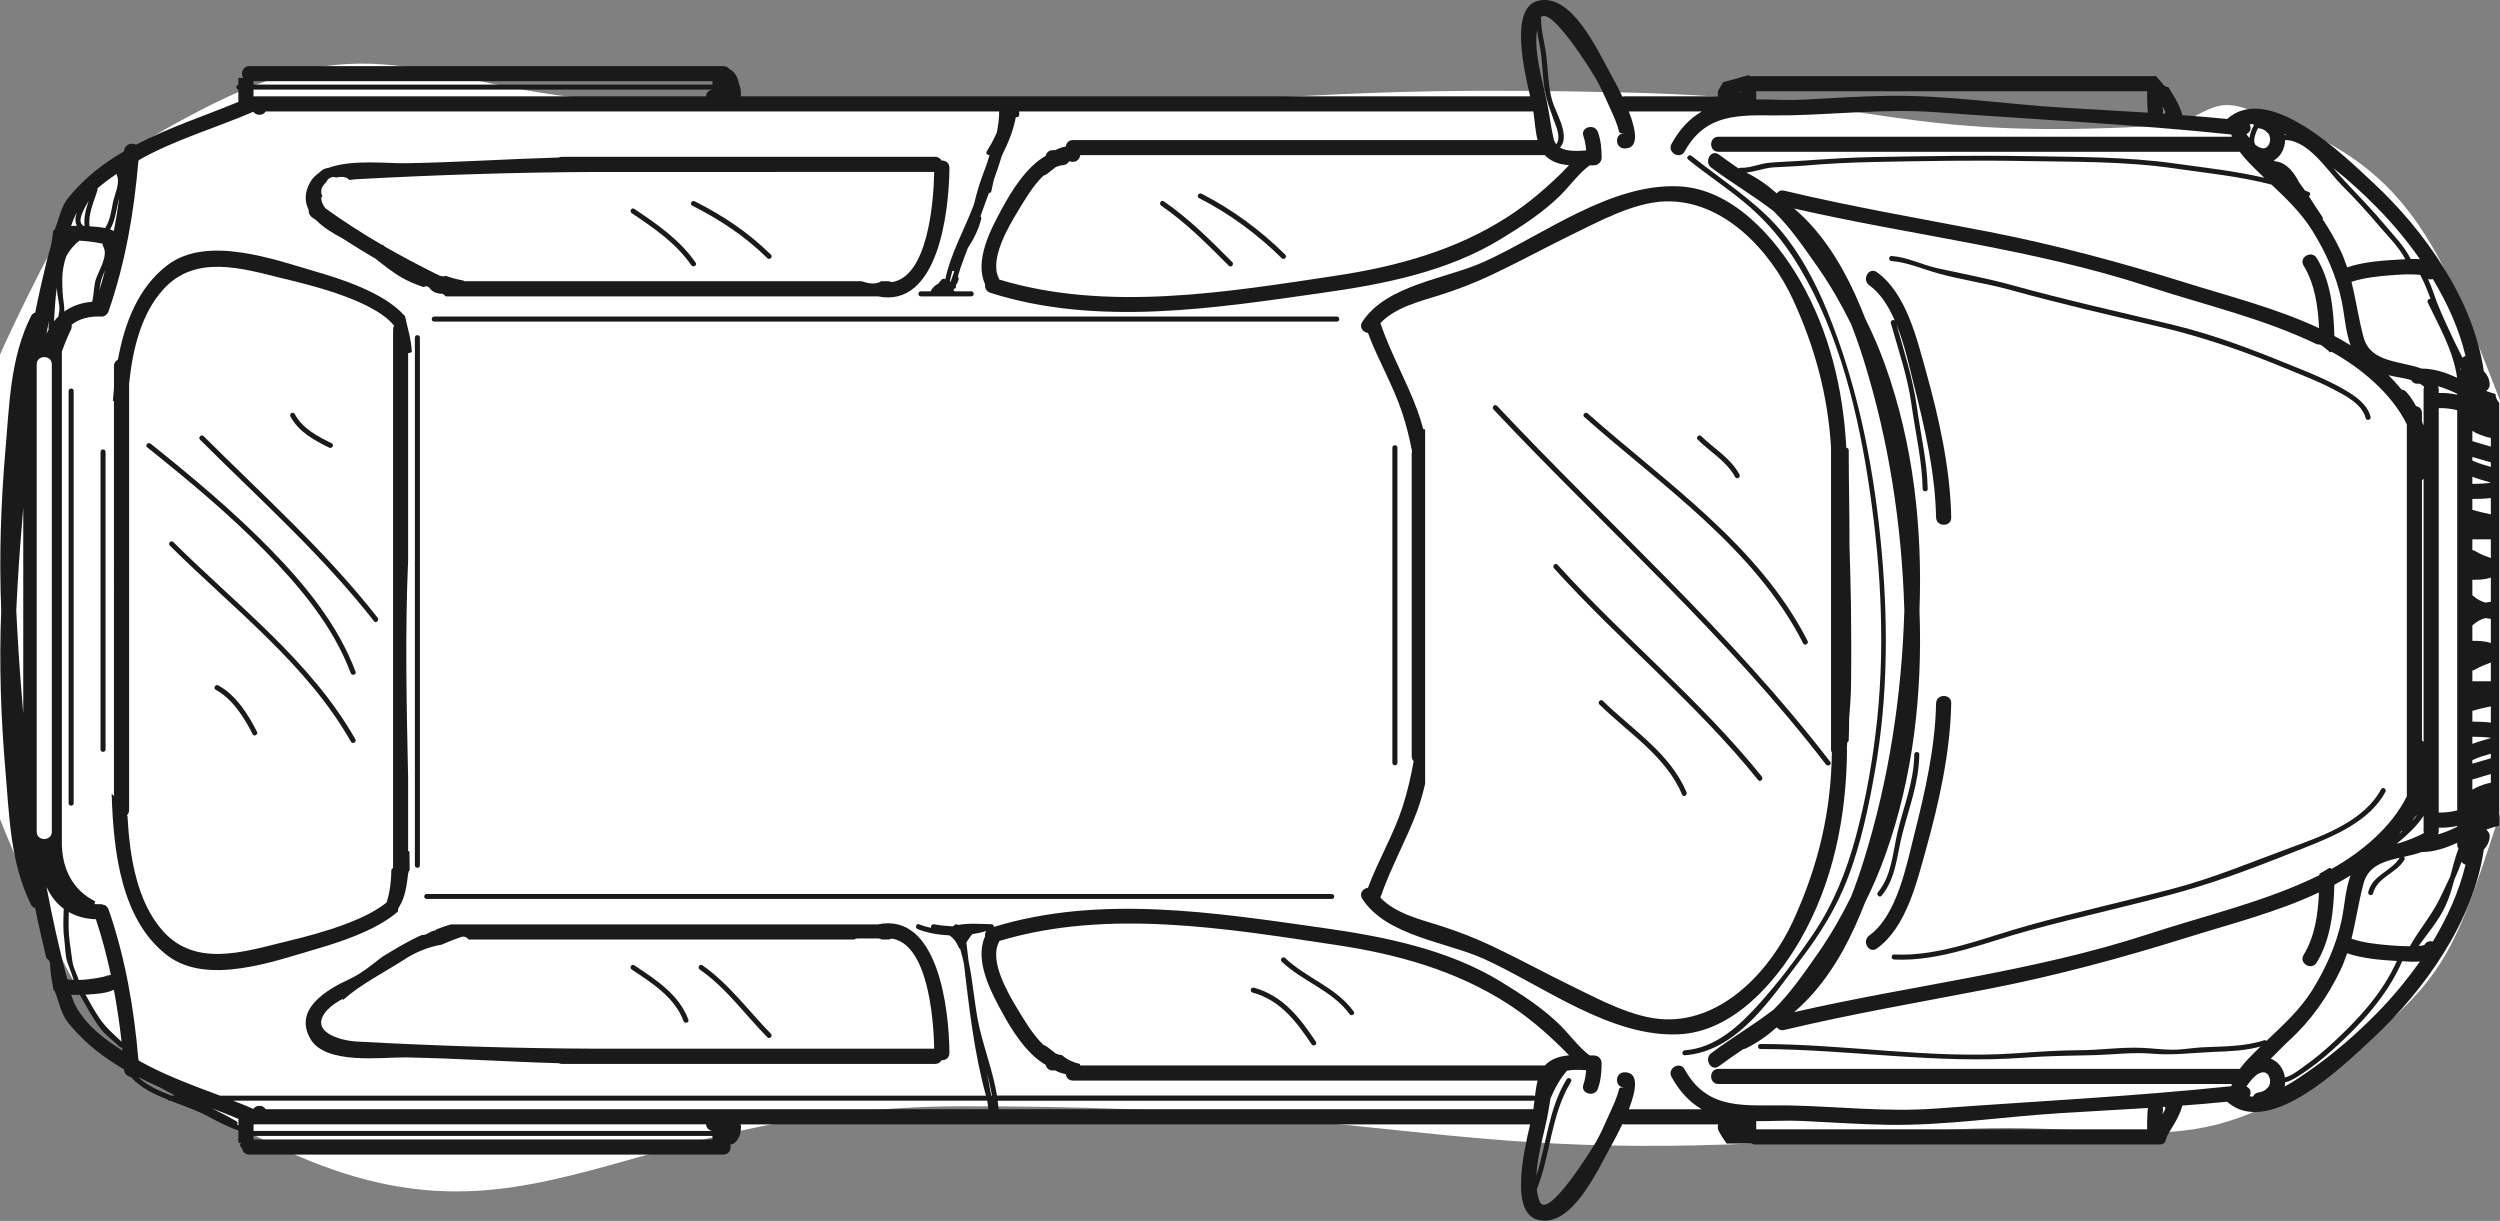 <svg version="1.2" xmlns="http://www.w3.org/2000/svg" viewBox="0 0 2922 1427" width="2922" height="1427">
	<rect x="0" y="0" width="2922" height="1427" fill="#808080" stroke="none"/>
	<title>gtp001e_5_e03-ai</title>
	<style>
		.s0 { fill: #ffffff } 
		.s1 { fill: #1a1a1a } 
	</style>
	<path id="Shape 1" class="s0" d="m45 321c56.9-111.9 78.2-134.2 189-192 225.9-117.9 274.5-8.2 549-9 192-0.5 192 3.7 384 3 364.5-1.4 364.8-23.4 729-15 313.8 7.2 316.2 56.8 627 39 50.1-2.9 57.4-34.1 99-21 187.2 59 223.3 143.4 300 342 81.4 210.9 73.3 263.1 0 483-52 156.1-59.9 194.2-186 288-183.6 136.6-244.6 61.7-492 84-554.9 49.9-559.5-30.7-1119-30-426 0.5-514.9 209.2-852 20.7-148.2-82.9-173-124.2-243-285-132.4-304-134.4-413.7 15-707.7z"/>
	<path id="Shape 2" class="s0" d="m1893 1806"/>
	<g id="Layer 2">
		<g id="&lt;Group&gt;">
			<path id="&lt;Path&gt;" class="s1" d="m2510.3 130.3c0 0 0 0.1 0.1 0.2-0.1 0.2-0.1 0.1-0.1-0.2z"/>
			<path id="&lt;Path&gt;" class="s1" d="m2719.3 408.4q0 0 0 0 0 0 0 0 0 0 0 0z"/>
			<path id="&lt;Compound Path&gt;" fill-rule="evenodd" class="s1" d="m1026.1 346.4h-505.2c-0.8-0.9-1.7-1.6-2.6-2.4-0.4-0.2-0.8-0.4-1.3-0.6-3.1-0.1-6.2-0.5-9.2-1.9-2.6-1.2-4.7-3.3-6.4-5.7q-1.2-0.6-2.4-1.2c-1.4-0.1-2.8 0.3-4.1 0.9-7.5-2.5-14.9-5.5-22.3-9.4-12.3-6.5-23-15.4-34-23.9-13.2-7.7-26.2-15.7-39-24-10.5-5.5-21.7-12.3-29.9-20.7-1.7-1.2-3.5-2.4-5.2-3.6-3-2.3-4-5.5-3.7-8.5-4.7-9.4-5.2-20.2 1.8-32.5 2.4-4.4 6-7.9 10.2-10.8 1-1 2.1-2 3.3-2.9 2.3-1.7 5.1-2.7 7.9-3 27.4-10.2 69.6-5 90.3-5.4 59.7-1 119.2-5 178.8-6.7 1-0.5 2.3-0.8 3.7-0.8h436.2c3.6 0 6.1 1.9 7.4 4.3 4.6-0.2 9.3 2.6 9.3 8.5-0.4 52.2-13.5 164.6-83.6 150.3zm-330-145.4c-92.9 0.4-187.1 3.4-279.8 8.5-2.3 0.1-5.1 0.5-7.9 0.9-1.8-2.2-4.2-3.1-7-3.5-2.8-0.3-5.8-0.1-8.5 0.7-0.3-0.1-0.6-0.3-0.9-0.4-4.7-1.3-8.7 1.4-10.6 5.5l-0.1 0.1c0.3-0.8 0.1-0.3-0.1 0.2q-0.7 0.7-1.4 1.4c-1.7 1.8-3.1 3.7-3.9 6.1-1 3.2-0.4 6.3 1 9.1-0.4 0.3-0.9 0.6-1.3 0.8-0.5 3.7 0.9 8 4.6 13 21.2 15.2 43 29.3 65.5 42.4q1 0.3 2 0.6c0.9 0.7 1.7 1.4 2.5 2.1 19.6 11.2 39.5 21.7 59.7 31.8 1.2 0.3 2.3 0.9 3.3 1.6q0.3 0.2 0.6 0.3c1.5 0.3 2.9 0.6 4.4 0.9q1.4-0.4 2.8-0.7c6.7 2.5 13.6 4.2 20.7 5.5 0.3 0.3 0.5 0.5 0.7 0.8h464.7c6.5 2.2 12.6 3.7 19.5 1.7 1.2-0.4 2.2-1 3.1-1.7h8.3c1.7 0 3 0.4 4.2 1.1 41.8-6.2 49-91.4 49.7-128.8z"/>
			<path id="&lt;Path&gt;" class="s1" d="m2193.7 318.1c34.4 24.8 46.6 77.5 57.4 115.9 15.3 54.8 28.4 113.7 29.5 170.8 0.3 11.4-17.4 11.4-17.7 0-1-51.4-12.9-103.6-25.5-153.3-5.2-20.6-11-48.2-20.9-72.5 9.2 32.3 19.5 64.2 24.1 97.6 4.3 31.2 11.9 63.2 12.5 94.8 0.1 3.8-5.8 3.8-5.9 0-0.6-32.7-8.6-66.3-13.1-98.8-4.4-32.3-15.3-63.6-24.1-94.9-0.8-3 2.7-4.5 4.6-3.1-7.4-16.9-16.8-31.8-29.8-41.2-9.2-6.6-0.3-21.9 8.9-15.3z"/>
			<path id="&lt;Path&gt;" class="s1" d="m2510.4 1296.3q-0.1 0.1-0.1 0.2c0-0.3 0-0.4 0.1-0.2z"/>
			<path id="&lt;Compound Path&gt;" fill-rule="evenodd" class="s1" d="m133.2 468.2c-0.4 0.4-0.8 0.7-1.3 1.1 0.4-5.1 0.8-10.3 1.3-15.4v-25.9c0-3.8 2-6.3 4.6-7.6 7.8-43 23.8-84.6 58-110.6 46.6-35.2 124.2-6.6 173.2 7.6 26.7 7.8 79.6 24 103.7 51.5q0.3-0.1 0.5-0.1c2.9 13.6 7.3 27.1 8.1 41.8q0 0.4 0 0.8c-1.3 0.8-2.7 1.3-4.3 1.4v242.1q0 0.1 0 0.3c-3.7 84.7-1.8 168.9 0 253.3v85.9q0.9 0.5 1.6 1.2c0.1 7.1 0.2 14.2 0.2 21.2-0.9 1.2-1.5 2.7-1.8 4.5-1.6 13.3-3.3 27.1-10.5 38.7-1.2 1.9-1.5 3.7-1.4 5.4-26.3 23-71.9 36.9-96.1 44-49 14.2-126.6 42.8-173.2 7.5-54.6-41.4-63.1-122.9-65.2-186.4-0.1-1-0.1-2-0.1-3.1 0.9 1.2 1.8 2.2 2.7 3.2zm15.8 485.7c2.6 48.3 11.2 100.6 41.7 134.6 37.5 41.6 92.4 24.6 139.8 12.9 20.5-5.1 90-20.6 121.4-46.7 3.8-12.2 5.4-24.6 5.5-37.3 0-1.5 0.9-2.3 2-2.7v-626q0-1.2 0.2-2.1c-0.4-2.3 0.1-4.3 1-5.9-24.8-31.4-107.4-49.7-130.1-55.3-47.4-11.7-102.3-28.7-139.8 13-25.4 28.2-35.6 69.1-39.8 109.8v498.5c0 2.7-1 4.7-2.5 6.1 0.2 0.4 0.4 0.8 0.6 1.1z"/>
			<path id="&lt;Compound Path&gt;" fill-rule="evenodd" class="s1" d="m408.4 1144.4c14-6.5 25.9-16.4 38.1-25.9 15.1-9.2 30.3-18.5 46.5-25.7 1.6 0.2 3.4-0.1 5.2-1 2.2-1.1 4.4-2.2 6.6-3.3 1.3-0.4 2.7-0.8 4-1 0.5-0.6 1-1 1.6-1.4 5.4-2.2 11-4 16.6-5.7h499.1c70.1-14.4 83.2 98.1 83.6 150.3 0 5.9-4.7 8.7-9.3 8.5-1.3 2.4-3.8 4.3-7.4 4.3h-436.2c-1.4 0-2.7-0.3-3.7-0.8-59.6-1.7-119.1-5.7-178.8-6.8-27.8-0.4-94.2 9.1-111.7-22-19.5-34.5 19.1-57.2 45.8-69.5zm7.9 72.9c92.7 5.1 186.9 8.1 279.8 8.4h395.8c-0.7-37.3-7.9-122.5-49.7-128.7-1.2 0.6-2.5 1.1-4.2 1.1h-7.4c-1.2-0.7-2.7-1.2-4.4-1.2h-23.6c-1.7 0-3.1 0.5-4.3 1.2h-450.7c-1.8-2.7-5-4.2-9.1-2.8-6.8 2.3-13.5 5.1-20.2 7.9-0.5 0.2-1.1 0.5-1.7 0.8-16.4 2.9-31.5 9-45.8 18.6-0.1 0-0.1 0-0.2 0.1-23.7 15.2-48.8 27.5-69.8 46.2q-0.1-0.8-0.1-1.5c-6.7 3.5-13.1 7.7-18 12.9-23.6 25.8 15.8 36 33.6 37z"/>
			<path id="&lt;Compound Path&gt;" fill-rule="evenodd" class="s1" d="m1592.2 376.3c28.3-43.7 98.3-50.3 142.5-70.4 69.6-31.6 147.7-91.8 227.6-88.1 62.6 2.9 112.5 59.7 141.5 109.8 34.5 59.7 50.5 127.4 54.2 195.8 1.4 0 2.8 0.9 2.8 2.8 0 37.1 1 74.5 0.9 111.7 0.7 22.9 1.3 45.8 1.7 68.7 0.4 31.5 0.5 63 0.1 94.5-0.2 13-1.1 25.9-2.2 38.8 0 8.4-0.2 16.8-0.5 25.2-0.1 1.2-0.8 2.1-1.7 2.6-0.2 2.5-0.4 5-0.6 7.5 0.1 0.6 0.3 1.1 0.3 1.8-0.7 77.2-16 154.8-55 222.2-29 50.1-78.9 106.8-141.5 109.7-79.9 3.7-158-56.4-227.6-88-44.2-20.1-114.2-26.7-142.5-70.4-4-6.2 1-12.1 6.7-12.9 11.9-32.1 29.8-61.7 40.3-94.2 5.8-17.7 9.8-35.6 13.1-53.7-1.4-1.4-2.3-3.4-2.3-5.9v-353.7c0-1 0.1-1.9 0.4-2.7-2.9-14.9-6.4-29.5-11.2-44-10.5-32.5-28.4-62.1-40.3-94.2-5.7-0.8-10.7-6.7-6.7-12.9zm64.1 102.4c2.8 7.5 5.1 15.1 7.2 22.9q1.1 0 2.2 0.3v414.1c-2.5 10.9-5.5 21.6-9.4 32.1-12.8 34.3-31.1 66.3-42.9 101 17.2 18.4 45.9 25.3 68.9 32.6 21.2 6.7 41.2 14.4 61.3 23.9 31.4 14.8 61.8 31.5 93 46.7 32.3 15.7 72.6 37.8 109.4 39.1 68.1 2.3 123.5-57.6 149.9-115.3 29.2-63.8 44.3-126.8 45.2-197.1-0.6-0.5-1-1.2-1-2.1v-354.3c-3.8-60.4-18.5-115.8-44.2-171.9-26.4-57.7-81.8-117.6-149.9-115.3-36.8 1.3-77.1 23.4-109.4 39.1-31.2 15.2-61.6 31.9-93 46.7-20.1 9.5-40.1 17.2-61.3 23.9-23 7.2-51.7 14.2-68.9 32.6 11.8 34.7 30.1 66.7 42.9 101z"/>
			<path id="&lt;Path&gt;" class="s1" d="m2280.6 822c-1.1 57.1-14.2 115.9-29.5 170.8-10.8 38.4-23 91.1-57.4 115.8-9.2 6.7-18.1-8.6-8.9-15.2 32.4-23.4 43.4-81.6 52.6-118.1 12.6-49.7 24.5-101.9 25.5-153.3 0.3-11.4 18-11.4 17.7 0z"/>
			<path id="&lt;Path&gt;" class="s1" d="m2199.2 1046.9c-2.4 3-6.6-1.2-4.2-4.1 16-19.3 17.2-46 22.7-69.5 7.2-31.2 19.2-58.6 19.7-91.5 0.1-3.8 5.9-3.8 5.9 0-0.5 33-11.9 61.7-19.9 93.1-6.4 24.8-7.2 51.5-24.2 72z"/>
			<path id="&lt;Path&gt;" class="s1" d="m80.2 938.8v-481.9c0-3.8 5.9-3.8 5.9 0v481.9c0 3.8-5.9 3.8-5.9 0z"/>
			<path id="&lt;Path&gt;" class="s1" d="m490.8 394.5v617c0 3.7-5.9 3.7-5.9 0v-617c0-3.7 5.9-3.7 5.9 0z"/>
			<path id="&lt;Path&gt;" class="s1" d="m117.5 875.9v-347.7c0-3.9 5.9-3.9 5.9 0v347.7c0 3.8-5.9 3.8-5.9 0z"/>
			<path id="&lt;Path&gt;" class="s1" d="m1633.3 523.2v368.4c0 3.8-5.9 3.8-5.9 0v-368.4c0-3.8 5.9-3.8 5.9 0z"/>
			<path id="&lt;Path&gt;" class="s1" d="m507.5 370h1055c3.8 0 3.8 5.9 0 5.9h-1055c-3.8 0-3.8-5.9 0-5.9z"/>
			<path id="&lt;Path&gt;" class="s1" d="m498.7 1044.9h1057.9c3.8 0 3.8 5.8 0 5.8h-1057.9c-3.8 0-3.8-5.8 0-5.8z"/>
			<path id="&lt;Path&gt;" class="s1" d="m1969.2 1227.6c36-2.7 63.9-28.7 86.9-54.3 22.9-25.5 44.4-53.9 63.6-82.3 23.2-34.4 38.7-73.2 49.4-113.1 12-44.5 20.1-90.9 24.9-136.7 9.9-94.2 3.6-191-11.2-284.4-14-88.6-38.7-183-88.6-258.6-16.2-24.4-34.9-45-57.6-63.5-20.6-16.8-42.9-31.5-63.6-48.3-2.9-2.4 1.3-6.5 4.2-4.2 32.7 26.4 68.5 48.7 97.3 79.6 26.8 28.9 47.2 67.2 61.8 103.4 34.1 84.1 52.2 172.8 61.4 262.7 9.4 91.7 9.7 184.4-6.6 275.3-7.3 41.2-16.1 82.6-30.9 121.8-13.4 35.5-33 67-56 97-33.9 44.3-73.5 106.9-135 111.4-3.8 0.3-3.7-5.5 0-5.8z"/>
			<path id="&lt;Compound Path&gt;" fill-rule="evenodd" class="s1" d="m6.4 525.2c4.6-52.9 5.6-107.1 29.8-155.6 1.2-2.4 3-3.7 4.9-4.2 4.5-22.2 9.5-44.2 14.9-66.2 0.1-0.2 0.2-0.3 0.3-0.6 3.1-9.5 5-19 5.8-28.9 0.6-0.3 1.1-0.7 1.7-1 5.3-12.6 7.3-27.1 16.2-37.8 16.3-19.6 33-34 54.6-47.7q5.1-3.3 10.4-6.4c0-0.1 0-0.2 0-0.3 0.6-7.8 8.8-10.3 13.9-7.3 38.5-20.3 79.5-33.4 119.9-50.2-0.1-0.5-0.2-1-0.2-1.5v-12.8c-3.1-0.5-3.1-5.2 0-5.7v-8h5.6c-3.1-5.2-0.7-13.7 7.2-13.7h554c3.1 0 5.4 1.3 6.7 3.2 6.7 2.9 10.5 10.3 11.6 17.6 1.6 3.5 2.3 7.3 2.4 11.6 0 1.1-0.3 2-0.5 2.9h922.8c-7.9-33.8-23.3-103.2 9-111.6 40-10.3 70.7 60 85.7 86.5 2 3.6 7.5 13.6 13.1 25.4 0.7-0.2 1.5-0.3 2.3-0.3h109.7c-0.7-2.4-0.6-5.3 0.5-7.4 1.7-3.2 3.5-6.3 5.5-9.4 0.6-0.1 1-0.1 1.6-0.2 1.5-0.4 3-0.8 4.4-1.2 6.2-1.6 12.2-3.3 18.3-5.2q0.4 0 0.8-0.2 2.7-0.7 5.4-1.4c0 0.5-0.1 1-0.3 1.4h475.5c3.2 3.1 5.9 7 8.9 10.2 1.7 1.8 3.7 2.6 5.6 2.6 2.3 4.1 5.5 8.8 7.3 12.1 3.6 6.4 7.3 13.4 9 20.7 17.5 1.3 35 2.7 52.5 4.5 0.1-0.1 0.1-0.2 0.3-0.3 49.2-43.4 137.5 44.4 170.4 74.9 60.1 55.9 117.1 136.5 129.2 220.2 3.8 4 6.2 8.4 6.8 14 0.5 3.9-1.3 7-4 9.1q5.3 2 10.9 3.5 0 0.3 0 0.6c0.3 3.7 1.5 6.6 4 9.4 0.1 0.2 0.2 0.3 0.3 0.3v493.9c-0.1 0.1-0.2 0.1-0.3 0.2-0.2 0.1-0.3 0.3-0.4 0.4-5 1.1-9.8 2.6-14.5 4.4 2.7 2.2 4.5 5.3 4 9.2-0.6 5.5-3 10-6.8 14-12.1 83.8-69.1 164.2-129.2 220.2-32.9 30.5-121.2 118.2-170.4 74.9-0.2-0.1-0.2-0.2-0.3-0.3-17.5 1.8-35 3.2-52.5 4.5-1.7 7.3-5.4 14.3-9 20.7-2.9 5.3-9.3 14-9.9 18.3-0.7 4.9-4.2 6.7-7.8 6.4-0.3 0-0.5 0.1-0.7 0.1h-473.1c-1.2-0.6-2.6-1.1-4.4-1.1h-26.5c-0.3 0-0.6 0.1-0.9 0.2-3.8-4.8-7-10.1-9.7-15.2-1.1-2.2-1.2-5-0.5-7.4h-109.7c-0.8 0-1.6-0.2-2.3-0.3-5.6 11.8-11.1 21.7-13.1 25.4-15 26.5-45.7 96.8-85.7 86.4-32.3-8.3-16.9-77.7-9-111.5h-922.8c0.2 0.9 0.5 1.8 0.5 2.9-0.1 7-1.7 12.9-6.6 18-1.6 1.8-3.8 2.5-6 2.6 1.7 5.1-1 11.8-8.1 11.8h-554c-5.3 0-8-3.7-8.5-7.7-1-0.5-1.9-1.4-2.2-2.9-0.3-1.4 0.4-2.5 1.3-3.1h-3.4v-14.5c-12.5-4.2-24-10.4-35.6-16.6-13.1-7-27.4-11.6-41.1-17.1q-1.4-0.6-2.8-1.1h-1c-1.2 0-2-0.6-2.4-1.4-15.5-6.2-31.8-13.7-42.8-26.4-3.8-0.5-7.5-3.3-7.9-8.4 0-0.1 0-0.3 0-0.4q-5.3-3-10.4-6.3c-21.6-13.8-38.3-28.1-54.6-47.7-8.9-10.8-10.9-25.2-16.2-37.8-0.4-0.2-0.8-0.5-1.2-0.7-1.8-10-3.8-19.9-4-30-0.1-3.7-1.9-6.1-4.4-7.4-4.7-19.5-9.2-39-13.1-58.6-1.9-0.5-3.7-1.8-4.9-4.2-24.2-48.5-25.2-102.7-29.8-155.6-5.4-63.4-7.5-125-5-188.2-2.5-63.3-0.4-124.8 5-188.2zm47.9-135c0.8-1.9 1.7-3.6 2.7-5.3-0.3-0.5-0.4-1-0.4-1.7 0.2-2.6 0.4-5.4 0.6-8.1-0.9 5-2 10-2.9 15.1zm12.8-46.2c-0.3-2.3-0.5-4.9-0.7-7.6-1.9 13.3-2.5 26.9-3.3 39.1 1.7-2.1 3.6-4.1 5.5-6-0.2-0.5-0.3-1.1-0.1-1.8 2.4-7.6-0.4-16-1.4-23.7zm94.6 894.3c0.2 0.4 0.4 0.9 0.6 1.4 30.1 17 62.5 28.7 94.9 40.9h895.2c-13.9-50.3-19.6-102.5-25.8-154.3-1.2-5.8-2.7-11.5-4.3-17.1-0.8-0.4-1.4-0.9-1.7-1.7-2.6-6.6-6.2-11-10.8-14.2-13.1-0.6-26.1-2.9-37.2-7.3-3.5-1.4-2-7.1 1.5-5.7 4.5 1.8 9.3 3.1 14.2 4.2-0.7-1.9 0.8-4.7 3.5-4.2 7.1 1.3 14.2 2 21.3 2.4 0.6-0.2 1.1-0.4 1.7-0.5 0.7-2 3.6-2.5 4.9-1.1 12.9-2.4 25.8-1.1 39.1-0.9 2.1 0.1 3 1.6 2.8 3.2 124-38.1 258.8-16.7 384.5 1.1 71.3 10.1 145.9 24.8 208.2 62.9 24.6 15.1 49.4 31.1 69.9 51.5 9.3 9.1 21.5 25.8 33.7 34.6q2.7 0.1 5.2 0.1c4.8 0 8.9 4 8.9 8.9-0.1 10.5-0.8 19.8-4.3 29.8-3.7 10.7-20.8 6.1-17-4.7 1.9-5.5 2.7-10.9 3.2-16.4-0.2-0.1-0.4-0.3-0.6-0.4-7-0.4-14.9-0.8-21.7 0.6-8.2 9.3-14.4 20.7-19.4 32.5-1.2 7.3-2.3 14.5-3.7 21.6-3.8 19.3-11.8 45.4-12.8 68.9 12-37.7 14.2-78.4 35.4-113 2-3.2 7.1-0.2 5.1 3-23.6 38.4-23.7 84.7-40 125.8 0.6 4.9 1.7 9.7 3.3 14 9 23 61-60.9 66.2-70.1 5.4-9.6 9.7-19.5 14.2-29.5 3.8-8.4 7.8-16.7 10.7-25.4 2.7-8 0.3-8.1 7.8-8.3-11.3 0.3-11.3-17.3 0.1-17.6 17.8-0.5 13.8 21.2 5.3 43.2h85.2c-14.1-8.2-25.8-20.5-35.3-37.8-5.5-10 9.8-18.9 15.3-8.9 27.4 49.9 73.1 41.2 121.8 42.2 57.2 1.2 114 7.9 171.3 3.7 115.1-8.5 231.2-14.1 346-26.2 0.1-0.8 0.2-1.6 0.4-2.5h-600c-11.4 0-11.4-17.7 0-17.7h609.1q0.1 0 0.2 0.1c3.4-4.6 7-8.7 9.7-11.6 4.8-5 9.6-9.8 14.6-14.6-17.4 4.7-35.2 5.6-53.2 6.2-24.4 0.9-48.4 4.3-72.9 2.2-23.6-2.1-46.6 1.2-70.2 1.7-26.2 0.6-52.2 0.8-78.3 2.8-103.5 8-206.4-9.8-309.9-10-3.8 0-3.8-5.9 0-5.9 99.6 0.1 199 17.8 298.5 10.9 24.5-1.7 48.8-3.5 73.4-3.6 25.1 0 50.4-4 75.3-2.7 11.3 0.5 22.4 2 33.7 2.1 11.8 0.2 23.7-2.2 35.4-2.8 24.4-1.2 48.8-0.6 72.4-8.2 1.1-0.4 2.1 0 2.7 0.7 19.4-18.4 39.1-36.2 53.6-59.4 15.7-25.3 28.1-52.8 34.3-82 3.6-17.3 4.3-35.3 10.4-52-6.2 3.8-12.5 7.4-18.9 10.9-0.8 31.1-4.4 64.3-20.7 91-5.9 9.7-21.2 0.8-15.3-8.9 13.2-21.5 16.9-47.7 18-73.1-49.1 23.1-103.3 36.8-154.5 52.8-76.9 24-153.4 44.7-232.6 60.1-79.4 15.4-159.1 29-237.8 47.8-3.9 1-6.9-0.6-8.8-3.1-10.9 9.7-22.8 18.1-36.2 24.7-1.1 0.5-2.1 0.7-3.1 0.9-9.4 6.3-18.9 12.8-28.4 19.9-9.1 6.8-17.9-8.6-8.9-15.3 24.3-18.2 49.8-33.1 73-51 19.8-19.5 35.8-43 51.8-65.8 14.6-21 27.3-43.1 38.6-66q8.1-20.7 14.8-42.3c29.3-93.9 44.4-192 47.4-290.3 0.1-0.6 0.1-1.4 0.1-2.1 0-0.7 0-1.4-0.1-2.2-3-98.3-18.1-196.4-47.4-290.3q-6.7-21.5-14.8-42.2c-11.3-22.9-24-45.1-38.6-66-16-22.8-32-46.4-51.8-65.8-23.2-18-48.7-32.8-73-51-9-6.8-0.2-22.1 8.9-15.3 7.7 5.7 15.4 11 23 16.3 0.5-0.5 1.2-0.8 2-0.8 12 0.5 22.3-4.9 34-5.9 13.5-1.2 27.1-1.5 40.7-2.5 27.6-1.9 54.9-3.7 82.7-4.2 59.8-1 119.4-2.1 179.2-1 57.4 1 114.6 0.6 171.5 8.6 34.3 4.8 70.1 8.7 104.4 16.7-6.5-6.1-12.8-12.3-19-18.8-2.7-3-6.3-7.1-9.7-11.6q-0.1 0-0.2 0h-609.1c-11.4 0-11.4-17.6 0-17.6h600c-0.2-0.9-0.3-1.7-0.4-2.6-114.8-12-230.9-17.6-346-26.1-57.3-4.2-114.1 2.5-171.3 3.7-48.7 1-94.4-7.7-121.8 42.2-5.5 10-20.8 1.1-15.3-8.9 9.5-17.3 21.2-29.6 35.3-37.8h-85.2c8.5 22 12.5 43.7-5.3 43.2-11.4-0.3-11.4-18 0-17.7-7.6-0.2-5.2-0.2-7.9-8.2-2.9-8.7-6.9-17.1-10.7-25.4-4.5-10-8.8-20-14.2-29.5-5-8.9-53.6-87.3-65-72.2 0.3 0.5 0.5 1 0.5 1.7 0 15.1 4.6 29.3 6.3 44.3 2 17.2 1.9 34.7 6.8 51.5 4 13.7 20.5 39.2 10.1 53.1-0.4 0.6-1 0.9-1.6 1.1 7.8 4.9 20.2 4.4 30.5 3.7 0.2-0.1 0.4-0.2 0.6-0.3-0.5-5.6-1.3-10.9-3.2-16.4-3.8-10.8 13.3-15.4 17-4.7 3.5 9.9 4.2 19.3 4.3 29.8 0 4.9-4.1 8.8-8.9 8.9q-2.5 0-5.2 0.1c-12.2 8.8-24.4 25.5-33.7 34.6-20.5 20.3-45.3 36.4-69.9 51.4-62.3 38.2-136.9 52.9-208.2 62.9-127.1 18.1-263.6 39.8-388.7 0-4.8-1.6-6.6-5.9-6-9.8-12.8-28.1 6.6-64.5 19.8-88.8 10.9-20.1 28.4-48.6 51-61.5 0.8-3.5 3.6-6.6 8.3-6.6h3c3.9-2.1 7.9-3.6 12.2-4.2 0.5-4 3.2-7.6 8.4-7.6h543c-2.8-11-3.4-23.4-4.9-33.4h-601v3.9c0 2.3-2.2 3.2-3.9 2.7-2.9 15.8-9.1 30.6-16.3 45-2.8 9.5-6 18.8-9.4 28.1-1 4.4-2 8.9-2.9 13.4-0.3 1.6-1.6 2.2-2.8 2.1-3.4 9.1-6.8 18.2-10 27.4 0.8 0.7 1.3 1.7 1 2.9-3.1 11.9-8.4 22.9-15 33.1-0.2 0.3-0.3 0.4-0.5 0.5-3 7.8-6 15.6-8.7 23.5-0.6 2.2-1.3 4.5-2.1 6.7-0.4 1.4-0.7 2.7-1.1 4.1 0.7 0.6 1.2 1.6 0.9 2.9-0.7 2.7-1.6 4.6-3.3 6.7 0.8 1.5 0.4 3.7-1.7 4.2q-0.1 0-0.2 0c-0.3 0.5-0.6 1-0.9 1.5 0.4 0.4 1 0.9 1.5 1.5h19.4c3.8 0 3.8 5.9 0 5.9h-19.9c-0.6 0.2-1.3 0.2-2 0h-37c-3.8 0-3.8-5.9 0-5.9h11.7c0-0.5 0.1-1 0.5-1.4 2.1-3.3 4.5-5.9 8-7.4 1.4-1.7 2.7-3.5 4.2-5 1.1-1.2 2.9-1.1 4.1-0.2 6.3-30.1 22.5-58.4 33.4-87.2q1.6-5.7 3-11.6c3.2-12.4 7.8-24.5 12.3-36.5q1.5-5 3.1-10c-2.3 0.5-4.8-1.7-3.3-4.2 2-3.3 3.9-6.6 5.8-9.9 2.1-3.9 4-8 5.9-12 1.7-8.1 2.8-16.3 2.8-24.8h-857.4c-1.3 2.3-3.7 3.9-7.2 3.9-3.3 0-5.6-1.5-7-3.6-44.7 19.3-91.6 32.5-133.9 56.5-0.2 0.5-0.4 1-0.6 1.4-5 59.4-15.2 118.6-34.7 175-1.2 3.6-4.4 6.7-8.5 6.5-14.6-0.7-26.2 2.8-34.8 9.5 0.3 1.8 0.2 3.7-0.8 5.8-4 8.3-7.5 16.9-10.6 25.7v571.2q0 2.7 0 5.3v1.7c0 0.1 0 0.1 0.1 0.1 1.1 27.2 13 51.4 38.9 64.2q-0.3 1.6-1 3.2c2.6 0.1 5.3 0.2 8.2 0.1 0.2 0 0.3 0 0.5 0 0.4 0.2 0.7 0.4 1.1 0.5 0.8 0.3 1.6 0.4 2.3 0.5 2.2 1.2 3.8 3.2 4.6 5.5 19.5 56.4 29.7 115.6 34.7 175zm1736.8-1082.5q0 0 0 0 0 0 0 0zm0 1115.1q0 0-0.1 0 0.1 0 0.1 0zm-1802.1-1008.1c0.5 0.4 0.8 0.8 1 1.3q0.7 0.1 1.4 0.1c-1-10.4 1.6-19.8 4.8-29.4-7.3 12.1-12.8 23.8-7.2 28zm-3.6 18.5c-6.5 5-11.5 11.2-15.4 18.2-2.9 8.7-4.6 17.8-4.6 26.8 0 9.7 0.3 18.9 1.8 28.6 0.4 3.1 0.7 6.2 0.5 9.2 8.9-6.3 19.8-10.4 32.6-11.4 1.9-7.4 2-16.3 3.5-23.3 2.7-11.8 16.5-29.9 9.2-41.9-0.6-1-0.5-1.8-0.2-2.6-5.4-1.2-10.9-2.1-16.4-2.7-3.3-0.4-7.1-0.7-11-0.9zm23.2 58.5q3.7-12 6.8-24.2c-1.1 2.7-2.2 5.3-3.1 7.7-2 5.2-2.9 10.8-3.7 16.5zm20.6-134.8c-0.3-0.7-0.3-1.2-0.2-1.8-7.9 5.3-15.5 10.9-22.5 17 0.2 0.5 0.3 1.1 0.1 1.7-4.2 14.3-11.2 27.6-9.3 42.6 5.5 0.3 12 0.8 18.1 2.1 5.8-8.6 7.2-19.6 9.1-29.5 1.8-9 8.9-23.5 4.7-32.1zm1.7 30.4c-2.6 11.2-3.8 22.8-9.6 32.7 1.5 0.5 3 1.1 4.4 1.8 2.4-12.6 4.4-25.4 6.2-38.2-0.4 1.2-0.7 2.5-1 3.7zm694.4-140.5h-536.4v4h536.4zm0 9.8h-536.4v7.9h528.9c0.3-3.9 2.8-7.3 7.5-7.8zm963.7-69.5c-3.8 27.1 7.3 61.9 12.1 86 2.7 13.6 4.3 27.6 7.4 41.1 0.6 2.6 1.7 4.7 3.1 6.4 0.1-0.2 0.2-0.4 0.3-0.7 5.6-7.5-0.9-21-3.6-28.7-3.5-10.1-7.4-19.8-9.5-30.3-2.8-13.9-3.2-28.4-4.6-42.6-1.1-10.9-3.7-20.8-5.2-31.2zm9.4 146.1h-543.2c-0.7 4.8-4.8 9.1-10.9 7.6q-1-0.3-2.2-0.3c-1.3 2.3-3.7 4.2-7.2 4.5-2.8 0.2-5.6 1-8.2 2.1-4.1 3-7.9 6.4-10.9 8.5q-1.7 1.2-3.4 1.4c-12.9 12.2-23.4 30.7-30.1 41.8-11.1 18.1-33.5 56.2-22.3 78.3 0.3 0.5 0.5 1.1 0.7 1.6 126.3 38.1 266 14.6 393.6-4.6 70.8-10.7 139.8-29.6 200.4-68.7 23.3-15 43.4-32.2 63.1-51.4 2.8-2.8 5.7-5.8 8.7-9-10-0.8-19.5-3.4-27-10.4-0.4-0.4-0.7-1-1.1-1.4zm228-74.6q0.7 0.6 1.2 1.3v-1.3zm476.7 22.7q-0.1 0.5-0.2 0.8c-0.3-2.6-0.4-5.3-0.5-8q-0.3-7.8-0.2-15.5h-456.9v9.5c18-0.1 36.1 1.2 54.1 0.3 33.3-1.7 66.5-4 99.8-4.5 67.6-1 135.1 9.5 202.5 13.7 33.8 2.1 67.7 3.8 101.5 6q-0.1-0.6-0.2-1.3c0-0.2 0.1-0.5 0.1-1zm17.1-4.9q0.1 0.9 0.1 1.8c0.3 0.9 0.5 1.9 0.5 2.9q0 1.9-0.5 3.6 1.4 0.1 2.7 0.2c0.1-0.8 0.3-1.6 0.5-2.4-1-2.1-2.1-4.1-3.3-6.1zm105.7 20.5c-1.4 0-2.7 0.1-4 0.3 2.1 3.8 1.7 8.7-3.3 11.2-0.2 0.1-0.1 0.4-0.1 0.7 1 1.4 2.1 2.8 3.2 4.2 0.3-2.2 0.8-4.4 1.5-6.5 0.7-2.1 1.9-5.6 3.8-8.2q-0.6-0.8-1.1-1.7zm19.9 16.1c-0.1-0.1-0.5-1.8-0.8-2.8-0.1-0.3-0.3-0.8-0.4-0.9-0.4-0.8-0.9-1.6-1.5-2.3 1.4 2-3.2-2.7-1.5-1.5-3.4-2.5-5.4-3.1-9.6-3.9-1.4 1.7-2.7 5.6-3.1 6.8-1.5 3.9-2.5 8.9-0.2 12.7 2.6 2.2 5.2 3.4 8 4.1 0.1 0 0.1 0 0.2 0 0.1 0 0.1 0 0.2 0.1 0.5 0 1.1-0.1 1.7-0.1 0.3 0 0.7-0.1 0.9-0.1q0.3-0.1 0.6-0.2 0 0 0 0c0.6-0.3 1.1-0.6 1.6-0.9 0 0 0 0 0.1-0.1 0.1-0.1 0.2-0.2 0.4-0.4q0.6-0.6 1.2-1.2c0.1-0.2 0.2-0.3 0.4-0.7q0.5-0.7 0.9-1.6 0-0.1 0-0.1 0.1-0.2 0.2-0.6 0.3-0.9 0.5-1.8 0.2-0.5 0.2-0.7c0 0 0 0 0-0.1 0.2-1.2 0.1-2.5 0-3.7zm-2.7-6.1q0 0.1 0 0.1 0 0 0-0.1zm-447 272.1c32.8 91.6 43.6 189.3 40 286.2 3.6 96.9-7.2 194.7-40 286.2-6.7 18.8-14.6 37.2-23.5 55-14.7 38-33.1 74.6-60 105.6-7.3 8.4-15 15.9-23 22.9 137.5-31.6 279.2-47.1 413.6-91.1 66.6-21.9 137.1-37.9 200.3-69 0-0.2 0-0.4 0-0.6 0-0.4 0.2-0.8 0.2-1.2 4-2 7.8-4.4 11.6-6.8q1.4 0.4 2.6 1.2c34.2-19.1 69.9-48.5 87.8-84.8v-434.8c-17.9-36.2-53.6-65.7-87.8-84.7-0.4 0.2-0.9 0.4-1.3 0.6q-0.7-0.3-1.4-0.6c-0.5-0.5-1-1-1.5-1.5q-0.9-0.7-1.7-1.4-0.1 0-0.1 0c-0.3-0.3-1.3-1-1.9-1.5-0.7-0.6-1.5-1.2-2.2-1.9-1.9-1.8-4.5-2.6-7-2.4-62.5-30.3-131.9-46.2-197.6-67.7-134.4-44-276.1-59.6-413.6-91.1 8 6.9 15.7 14.4 23 22.8 26.9 31.1 45.3 67.7 60 105.6 8.9 17.9 16.8 36.2 23.5 55zm672.1 2.6c0.2 0.9 0.4 1.8 0.6 2.7q0.2-0.2 0.5-0.2-0.5-1.3-1.1-2.5zm-34.8-80.4c-3.3-9-7.6-20-12-28-2.4-0.3-4.8-0.4-7.1-0.5-9.5-0.5-19 0.3-28.3 1-14.9 1.2-30.7 2.9-45 7.6 5.3 21.3 8.3 43 14.1 64.7 8 29.9 42.4 27.4 67.8 36.7 15.2 0 28.6 4.8 41.6 10.7-4.5-31.5-20.7-59.4-34.3-87.8-1.3-2.5 1.2-4.7 3.2-4.4zm31.2 111c-7.3-3.5-14.8-6.8-22.5-8.9 0.6 1.1 0.9 2.4 0.9 4v3.9c7.4-0.2 14.6 0.5 21.6 2zm-39.3 511v-17.8c-7.6 12-19.8 23-31.5 32.7q0.2-0.1 0.4-0.1c4.7-1.1 9.3-2.9 13.7-4.5 1.8-0.7 3.6-1.4 5.5-2.1 0.7-0.5 1.6-1 2.7-1.2 3.3-1.4 6.5-2.9 9.6-4.7-0.2-0.7-0.4-1.5-0.4-2.3zm-13.2-11.8c2.2-2.4 4.3-4.9 6.2-7.5-1.4 1.4-2.8 2.7-4.1 4.1-0.7 1.1-1.4 2.2-2.1 3.4zm13.2-92.3v-307.7c-0.5 0.7-1.2 1.3-1.9 1.8v304.1c0.7 0.5 1.4 1.1 1.9 1.8zm39.3-387.8c-7-1.7-14.1-2.6-21.6-2.4v472.7c7.5 0.2 14.6-0.8 21.6-2.5zm-65.2 491.9c-0.9 1.1-1.7 2.2-2.7 3.3 1.2-1.1 2.5-2.2 3.7-3.3q-0.5 0-1 0zm0.2-515.9c1.9 0.1 3.8 0.9 5.5 2.7 4.5 5 8.2 10.6 11.3 16.5 3.7 0.7 7 3.4 7 8.3v9.1c0.2 0.9 0.5 1.7 0.7 2.6 0.4 0.9 0.9 1.8 1.2 2.7v-41.9c0-1.3 0.3-2.4 0.7-3.3q-2.4-2.1-5-3.6c-0.9 0-1.7 0-2.6 0-3.8 0.2-6.3-1.7-7.6-4.3-8.5-2.5-17.8-3.5-26.5-5.6 5.4 5.3 10.5 10.9 15.3 16.8zm65 510c-7 1.5-14.2 2.2-21.6 2v3.9c0 1.6-0.3 2.9-0.9 4 7.7-2.2 15.2-5.4 22.5-8.9zm0 21.6v-1.9c-13 5.9-26.5 10.7-41.7 10.8-6.5 2.4-13.6 4-20.7 5.6 0.9 0.8 1.5 2.1 0.6 3.5-9.4 16-31.7 20.1-36.5 39.1-0.9 3.7-6.6 2.1-5.7-1.5 5.1-20.3 26.9-23.9 36.8-40.1-18.9 4.3-36.8 9.6-42.3 30.1-5.8 21.7-8.8 43.4-14.1 64.6 14.3 4.8 30.1 6.5 45 7.7 7.7 0.6 15.5 1.1 23.3 1.1 10.8-19.5 25.5-36.2 35.2-56.4 4-8.4 8.1-16.7 11.9-25.1 2.9-11 5.7-22.1 9.7-32.7-0.9-1.2-1.5-2.8-1.5-4.8zm-795.3-761c1.9-2.5 4.9-4.1 8.9-3.1 78.6 18.8 158.4 32.4 237.8 47.8 79.1 15.4 155.7 36.1 232.5 60.1 51.2 16 105.4 29.7 154.6 52.8-1.2-25.4-4.9-51.6-18-73.1-6-9.7 9.3-18.6 15.3-8.9 16.3 26.7 19.8 59.9 20.6 91.1 6.4 3.4 12.7 7 18.9 10.9-6-16.7-6.8-34.7-10.4-52.1-6.2-29.2-18.5-56.7-34.3-82-13-20.8-30.2-37.3-47.6-53.7-37.3-9.8-76.9-13.6-114.4-19.1-58.2-8.4-117.1-7.4-175.8-8.5-57.8-1.1-115.5 0-173.4 1.1-27.7 0.6-55 1.8-82.7 4.3-11.9 1-23.8 1.2-35.8 2-11 0.8-21 4.9-31.8 6.1 13.2 6.5 24.9 14.8 35.6 24.3zm580.8-38.4c0.9 0.4 1.8 0.8 2.6 1.2 0.3 0 0.7-0.1 1 0 12 2 20.2 12.9 26.1 24.4q3.5 4.6 6.8 9.4c1.6 0.6 3.1 1.2 4.7 1.9 2.3 1 1.7 3.7-0.1 4.8 5.4 8.3 10.5 16.6 15.8 24.2 0.7 1 0.7 1.9 0.2 2.6q11.7 17.4 20.8 36.3c3.2 6.7 5.7 13.4 8 20.1 19.7-6.7 42.2-8.1 62.8-9.2 1.4-0.1 3.2-0.2 5.1-0.3-7.7-14.8-20.7-27.2-31.2-39.6-13.4-16-27.6-31.3-42.3-46.1-17.5-17.6-39.3-53.3-66.9-53.6-0.2 5.4-1.7 10.9-4.6 15.5-2.3 3.6-5.3 6.4-8.8 8.4zm12.9-29.8q0.1-0.1 0.2-0.1c0.6 0 1.2 0.2 1.7 0.2-0.6-0.4-1.3-0.8-2-1.2 0.1 0.4 0.1 0.7 0.1 1.1zm107.9 84.9c-16.1-16.5-33.3-32-51.3-46.4 4.7 5.4 9.1 10.7 13.3 15.1 16.1 17.1 32.3 33.8 47.4 51.8 10.4 12.5 22.7 24.7 29.9 39.5 3.4-0.1 7.1-0.1 10.8 0.2-15.4-22.1-32.6-42.5-50.1-60.2zm65.2 83.5c-1.9 0.5-3.9 0.5-5.6-0.1 4.8 10.5 8.3 21.9 10.1 26.5 6.2 15.9 13.4 31 20.7 46.5 2.6 5.7 6.3 12.2 9.5 19 1-0.9 2.2-1.7 3.5-2.1-7.4-31-21.1-61.5-38.2-89.8zm63.5 589.6q2.1-0.6 4.3-1v-10.1c-7.2 2.1-14.4 4.1-21.6 6.4v11.9c5.4-3.4 11.9-5.7 17.3-7.2zm4.3-29.5v-5.4c-7.4 2.1-14.8 4.3-21.6 7.5v4.2c7.2-2.2 14.4-4.2 21.6-6.3zm0-23.7v-0.2c-7.1-1.1-14.4-1.2-21.6-1.3v8.3c7.1-2.6 14.4-4.6 21.6-6.8zm0-18v-19c-6.8 1.5-13.6 2.8-20.2 4.9-0.5 0.2-1 0.2-1.4 0.3v12.6c7.2 0.1 14.5 0.3 21.6 1.2zm0-48.3v-21.9c-6.2 2.3-12.4 4.5-18.1 8-1.2 0.8-2.4 1.2-3.5 1.4v12.5zm0-44.7v-28.3q-3.2-0.3-6.3-0.9c-5.1 1.4-9.9 3.8-14 7.6-0.4 0.4-0.9 0.7-1.3 1v18c7.3-0.1 15 0.2 21.6 2.6zm-20.3-54.9c4.1 3.8 8.9 6.2 14 7.6q3.1-0.6 6.3-0.9v-28.4c-6.6 2.5-14.3 2.7-21.6 2.7v18q0.7 0.4 1.3 1zm2.2-52.5c5.6 3.6 11.9 5.8 18.1 8.1v-21.9h-21.6v12.5c1.1 0.2 2.3 0.6 3.5 1.3zm-2.1-48c6.6 2.1 13.4 3.4 20.2 5v-19.1c-7.1 0.9-14.4 1.1-21.6 1.1v12.7q0.7 0.1 1.4 0.3zm20.2-32v-0.1c-7.2-2.2-14.5-4.2-21.6-6.8v8.3c7.2-0.1 14.5-0.3 21.6-1.4zm0-18.5v-5.3c-7.2-2.1-14.4-4.1-21.6-6.3v4.2c6.8 3.2 14.2 5.3 21.6 7.4zm0-23.7v-10.1c-1.4-0.3-2.9-0.6-4.3-1-5.4-1.5-11.9-3.8-17.3-7.2v11.9c7.2 2.3 14.4 4.3 21.6 6.4zm-77.5 582.3c1.9-3.8 6-4.9 9.7-3.8 17.1-28.4 30.8-58.8 38.2-89.8-1.9-0.6-3.5-1.8-4.6-3.4-2.5 7-5.3 13.8-8.4 20.6-2.8 10.6-5.9 21.3-10.6 31.3-8 17.2-20.4 31.2-31.2 46.5 1.5-0.2 3-0.3 4.5-0.6 1.2-0.3 1.9-0.6 2.4-0.8zm-135.1 147.5c28.6-19.9 55.2-42.9 79.6-67.8 17.5-17.8 34.6-38.2 50.1-60.2-7.6 0.6-15.4 0-20.7-0.3-17.8 40.8-48.4 73.8-81.1 103.3-11.5 10.5-23.9 20.3-36.9 28.8-4.9 3.2-11.9 7.9-18.8 9.4-0.1 1.7-0.2 3.3-0.6 5 11.3-6.2 21.5-13.4 28.4-18.2zm-32.4-4.3c2.3 3.5 3.7 7.7 4.3 11.9 8.5-2 19.3-10.9 24.1-14.3 10.9-7.7 21.1-16.3 30.9-25.3 30.3-27.8 59-58.7 75.9-96.6-19.3-1.1-39.9-2.8-58.2-9-2.2 6.7-4.7 13.4-7.9 20-14.8 30.7-34.4 58.8-59.7 81.8-2 1.8-11.5 11.1-21.6 21.4 4.9 1.9 9.2 5.3 12.2 10.1zm-40.3 22.6c5 2.5 5.4 7.5 3.3 11.3q1.9 0.3 4 0.3c1.1-2.3 3-4.1 5.5-4.6 4.7-0.9 6.6-1.4 10.1-4-1.4 1 3-3.5 1.6-1.5 0.5-0.7 1.1-1.5 1.5-2.3 0.1-0.2 0.3-0.6 0.4-0.9 0.3-1 0.7-2.7 0.8-2.8 0.1-1.3 0.1-2.5 0-3.8 0 0 0 0 0-0.1 0-0.1-0.1-0.3-0.2-0.6q-0.2-0.9-0.5-1.8c-0.1-0.3-0.1-0.5-0.2-0.6 0-0.1 0-0.1 0-0.2q-0.5-0.8-0.9-1.5c-0.2-0.4-0.3-0.6-0.4-0.7q-0.6-0.7-1.2-1.3c-0.2-0.2-0.3-0.3-0.5-0.4 0 0 0 0-0.1 0-0.5-0.3-0.9-0.7-1.5-0.9 0 0 0 0-0.1-0.1-0.1 0-0.3 0-0.5-0.1-0.2-0.1-0.6-0.1-0.9-0.1-0.6-0.1-1.2-0.1-1.7-0.1-0.1 0-0.2 0-0.2 0-0.1 0.1-0.1 0.1-0.2 0.1-2.8 0.6-5.5 1.9-8 4.1-4 3.6-7.2 7.6-10.2 12 0 0.3-0.1 0.6 0.1 0.6zm24.5 1.5q0 0 0 0 0 0 0 0zm-1.5 1.4q-0.1 0.1-0.1 0.1 0 0 0.1-0.1zm-118.1 23q-0.4-1.1-0.5-2.3c-0.9 0-1.8 0.1-2.7 0.2q0.5 1.6 0.5 3.5c0 1.1-0.2 2.1-0.5 3q-0.1 0.9-0.1 1.8c1.2-2 2.3-4.1 3.3-6.2zm-478.2 24h456.9q-0.2-7.8 0.2-15.6c0.1-2.6 0.2-5.3 0.5-7.9q0.1 0.2 0.2 0.8c0-0.5-0.1-0.8-0.1-1.1 0-0.4 0.1-0.8 0.2-1.2-33.9 2.1-67.7 3.9-101.6 6-67.3 4.1-134.8 14.7-202.4 13.7-33.3-0.6-66.5-2.9-99.8-4.5-18-0.9-36.1 0.3-54.1 0.2zm-17.6-1.4q-0.1 0.1-0.2 0.3h0.2zm-867.9-22.2h625c0.5-3.2 0.9-6.6 1.3-10.2-0.3 0.1-0.7 0.3-1.1 0.3h-626.3q0.7 4.9 1.1 9.9zm625.2-15.9c0.7 0 1.2 0.3 1.7 0.6 0.7-6.1 1.6-12.3 3.1-18.1h-543.1c-5.2 0-7.9-3.6-8.4-7.6-4.3-0.6-8.3-2.1-12.2-4.2h-3c-4.7 0-7.5-3.1-8.3-6.6-22.6-12.9-40.1-41.4-51-61.5-13.2-24.3-32.6-60.7-19.8-88.8-0.3-2.1 0.1-4.3 1.3-6.1-5.2 1.6-10.7 2.8-16.3 3.7-2.6 3.1-4.9 6.3-6.9 9.8 0.9 7.2 1.8 14.4 2.6 21.7 5.5 25.6 6.8 52.5 12.7 77.9 6.3 26.6 16 52.4 20.5 79.2zm13.4-35.2c0.4-0.4 0.7-0.9 1.1-1.3 7.5-7 17-9.7 27-10.5-3-3.2-5.9-6.2-8.7-8.9-19.7-19.3-39.8-36.4-63.1-51.5-60.6-39-129.6-58-200.4-68.6-127.6-19.2-267.3-42.8-393.6-4.7-0.2 0.6-0.4 1.1-0.7 1.7-11.3 22 11.2 60.2 22.2 78.3 6.8 11.1 17.3 29.5 30.2 41.7q1.7 0.3 3.4 1.5c3 2 6.8 5.4 10.9 8.4 2.3 1 4.7 1.6 7.2 1.9 5.9 5.2 13.1 8.4 20.8 10.2q0.3 0.9 0.5 1.8zm-646.4 35.2c-1.5-8.9-3.6-17.8-5.9-26.5 1.6 8.8 3.6 17.6 5.1 26.5zm-863 51.3h536.3v-4.1h-536.3zm0-10h536.1c-4.5-0.6-6.9-3.9-7.3-7.7h-528.8zm-0.2-25.7c1.4-2.1 3.7-3.6 7-3.6 3.5 0 5.9 1.6 7.3 3.9h844.7c-0.3-3.3-0.8-6.7-1.3-9.9h-881.4c8 3 15.9 6.2 23.7 9.6zm-20 14.3c1.7 1 1.8 2.8 0.9 4.1 0.5 0.2 1.1 0.3 1.6 0.5v-5.8c0-0.5 0-1 0.1-1.4-10.3-4.4-20.7-8.4-31.1-12.4 9.6 4.7 19.2 9.7 28.5 15zm-76.1-29.9h4.4q-8.8-4.6-17.5-9.5c-8.7-3.9-17.2-7.9-25.7-12.3 10.5 10.1 25 16.4 38.8 21.8zm-110.3-1032c-2.9 5-4.9 10.3-6.7 15.6 2.2-0.2 4.5-0.2 6.8-0.2-2.5-4.3-2.1-9.6-0.1-15.4zm1025.6 68c-0.7 0.3-1.5 0.4-2.2 0-1.2 4.1-2.2 8.3-3.1 12.5 0.1 0 0.2 0.1 0.3 0.2 0.3-0.1 0.5-0.2 0.8-0.3 1-3 2.1-5.9 3.2-8.9 0.4-1.2 0.7-2.4 1-3.5zm-1011.6 828c5.9-0.6 11.7-1.6 17.5-2.9 3.9-0.9 8.1-4.1 3 0.3q0 0.1 0 0.1c1.4-1.4 3.2-2.4 5.3-2.6-4.7-21.9-10.4-43.6-17.5-65-12.2-0.3-22.7-3.4-31.7-8.4-0.2 11.4-0.6 22.8 1 34.3 1.1 7.7 2.1 15.5 3.2 23.2 1 7.4 5 14.6 7.5 21.9 4.1-0.1 8.2-0.5 11.7-0.9zm-3.9 18c5.3 9.5 10.6 19.1 16.8 28.2 7.3 10.6 16.2 18.1 25.4 26.8-2.3-20.4-5.2-40.6-9-60.7-9 4.7-23.3 5-32.2 5.7q-0.5 0-1 0zm-9.7 16.3c13 21.7 32.4 36 53 49.2-0.1-1.3-0.3-2.4-0.4-3.7-0.9 0.3-1.9 0.2-2.8-0.6-7.9-7.7-17.6-14.3-24.1-23.5-8.4-11.9-15.4-24.7-22.6-37.4-3.4 0.1-6.8 0-10.2-0.2 1.9 5.5 4 11 7.1 16.2zm-11.6-34.3c2.4 0.5 4.9 0.8 7.5 0.9-2.1-6.9-4.8-13.5-7.2-20.3-2.9-8-2.7-19.6-3.8-27.9-1.6-11.7-1-23.4-0.6-35.1-8.5-6.3-15.2-14.7-19.8-24.9q-0.1 0.1-0.2 0.1c6.8 35.9 14.7 71.7 24.1 107.2zm-35.7-172.4c0 11.4 17.7 11.4 17.7 0v-546.2c0-11.4-17.7-11.4-17.7 0zm-22.2-227.5c1.7 29.9 3.9 59.6 6.5 89.4v-240.3c-2.6 29.4-4.8 58.9-6.5 88.4-0.6 10.4-1.2 20.9-1.7 31.3 0.5 10.4 1.1 20.8 1.7 31.2z"/>
			<path id="&lt;Path&gt;" class="s1" d="m2213.8 1115.6c53.5 2.6 106.6-20.1 157.3-34.1 55.7-15.5 112.3-28 168.2-42.7 47.8-12.5 93-31.6 139.3-48.6 36.9-13.4 84.7-30.8 104.4-67.7 1.8-3.3 6.9-0.4 5.1 3-18.3 34.2-59.2 51.3-93.4 64.9-47.1 18.7-94.6 37.5-143.4 51.3-59.1 16.6-119.3 29.4-178.6 45.5-51.5 13.9-104.7 36.9-158.9 34.3-3.8-0.2-3.8-6.1 0-5.9z"/>
			<path id="&lt;Path&gt;" class="s1" d="m2765 488.7c-4.3-16.9-24.4-26.7-38.6-34.1-16.9-8.9-34.8-15.7-52.4-23-49.6-20.5-98.6-37.7-151-49.9-58-13.5-115.8-26.8-173.2-42.8-27.7-7.6-56.1-11.6-83.7-19.1-17.4-4.8-37.2-13.4-55.2-14.7-3.8-0.2-3.8-6.1 0-5.9 18.1 1.3 35.8 10.4 53.5 14.3 29 6.4 58.3 11.8 87 19.7 62.8 17.5 126.1 31.4 189.4 46.7 51.8 12.6 99.9 31.8 149 51.9 17.7 7.2 35.3 14.7 51.8 24.5 12 7 25.5 16.6 29.1 30.8 1 3.7-4.7 5.2-5.7 1.6z"/>
			<path id="&lt;Path&gt;" class="s1" d="m2107.6 752c-56.5-110.9-165.1-184.1-255.9-264.6-2.9-2.5 1.3-6.7 4.1-4.1 91.3 80.8 200.1 154.3 256.9 265.8 1.7 3.3-3.4 6.3-5.1 2.9z"/>
			<path id="&lt;Path&gt;" class="s1" d="m1749.8 474.4c130 138.5 273.4 265 389.4 416.1 2.3 3-2.8 6-5.1 3-115.7-150.7-258.8-276.8-388.5-414.9-2.6-2.8 1.5-7 4.2-4.2z"/>
			<path id="&lt;Path&gt;" class="s1" d="m1820.5 660.1c76.9 85.1 166.6 158 238.7 247.5 2.3 2.9-1.8 7.1-4.2 4.2-72.1-89.5-161.8-162.5-238.7-247.6-2.5-2.8 1.6-7 4.2-4.1z"/>
			<path id="&lt;Path&gt;" class="s1" d="m1873.5 819.2c34.3 33.7 78.3 60.9 97.7 106.7 1.5 3.4-3.6 6.5-5.1 2.9-19.1-45.2-62.9-72.1-96.7-105.4-2.8-2.7 1.4-6.9 4.1-4.2z"/>
			<path id="&lt;Path&gt;" class="s1" d="m2028 557.6c-9.8-18.4-29.2-29.4-43.7-43.7-2.7-2.6 1.4-6.8 4.2-4.1 14.9 14.6 34.5 25.8 44.6 44.8 1.8 3.3-3.3 6.3-5.1 3z"/>
			<path id="&lt;Path&gt;" class="s1" d="m233.8 513.9c-2.7-2.6 1.5-6.8 4.2-4.1 69.4 69.2 142.7 134.7 203.3 212.1 2.4 3-1.8 7.2-4.1 4.2-60.6-77.4-134-142.9-203.4-212.2z"/>
			<path id="&lt;Path&gt;" class="s1" d="m176.1 518.6c49 39.2 97.2 79.5 141 124.4 40.1 41.2 78.1 87.7 98.5 142.1 1.3 3.6-4.4 5.1-5.7 1.6-20.6-55.1-59.8-101.4-100.4-143-42.7-43.7-89.9-82.8-137.5-120.9-3-2.4 1.2-6.5 4.1-4.2z"/>
			<path id="&lt;Path&gt;" class="s1" d="m202.6 633.6c73.2 72.8 161.1 139.3 212.7 230.4 1.9 3.3-3.2 6.3-5.1 3-51.3-90.7-139-156.8-211.7-229.3-2.7-2.7 1.5-6.8 4.1-4.1z"/>
			<path id="&lt;Path&gt;" class="s1" d="m255.1 801.1c20.6 11.1 34.9 33.7 45.2 54.1 1.8 3.3-3.3 6.3-5 2.9-10-19.5-23.4-41.2-43.2-51.9-3.3-1.9-0.3-6.9 3-5.1z"/>
			<path id="&lt;Path&gt;" class="s1" d="m384.7 523.2c-17.7-8.8-35.5-18.2-45.2-36.4-1.8-3.3 3.3-6.3 5-2.9 9.3 17.2 26.4 25.9 43.2 34.2 3.4 1.8 0.4 6.8-3 5.1z"/>
			<path id="&lt;Path&gt;" class="s1" d="m820.9 1128.2c31.1 21.6 53.8 53.2 80.1 80 2.7 2.7-1.5 6.9-4.1 4.2-26-26.4-48.3-57.9-79-79.2-3.1-2.1-0.1-7.2 3-5z"/>
			<path id="&lt;Path&gt;" class="s1" d="m741.3 1128.2c25 16.6 52.4 34.1 63.3 63.6 1.3 3.6-4.4 5.1-5.7 1.6-10.3-27.9-37-44.5-60.5-60.2-3.2-2.1-0.2-7.2 2.9-5z"/>
			<path id="&lt;Path&gt;" class="s1" d="m896.9 301.8c-25.9-25.6-55.5-45.1-87.8-61.4-3.4-1.8-0.4-6.9 3-5.1 32.8 16.6 62.7 36.4 88.9 62.3 2.8 2.7-1.4 6.8-4.1 4.2z"/>
			<path id="&lt;Path&gt;" class="s1" d="m808 310c-18-25.9-43.7-43.5-69.6-60.8-3.2-2.1-0.2-7.2 2.9-5.1 26.8 17.9 53.2 36.1 71.8 62.9 2.2 3.2-2.9 6.1-5.1 3z"/>
			<path id="&lt;Path&gt;" class="s1" d="m1498.1 301.8c-28.6-28.1-61-52.1-96.7-70.3-3.4-1.7-0.4-6.8 3-5.1 36.1 18.5 69 42.8 97.8 71.2 2.7 2.7-1.4 6.8-4.1 4.2z"/>
			<path id="&lt;Path&gt;" class="s1" d="m1436.2 310.6c-24.9-24.9-49.8-50.3-79-70.2-3.1-2.2-0.2-7.3 3-5.1 29.6 20.2 54.9 45.9 80.1 71.1 2.7 2.7-1.5 6.9-4.1 4.2z"/>
			<path id="&lt;Path&gt;" class="s1" d="m1502.2 1119.8c24.6 23.5 59.9 34.3 80 62.5 2.2 3.1-2.9 6-5 2.9-19.7-27.4-55.1-38.2-79.1-61.2-2.8-2.7 1.4-6.9 4.1-4.2z"/>
			<path id="&lt;Path&gt;" class="s1" d="m1465.6 1154.4c34 9.4 53.7 35.1 72.4 63.2 2.1 3.2-3 6.1-5 3-17.9-26.8-36.5-51.5-69-60.5-3.7-1-2.1-6.7 1.6-5.7z"/>
		</g>
	</g>
</svg>